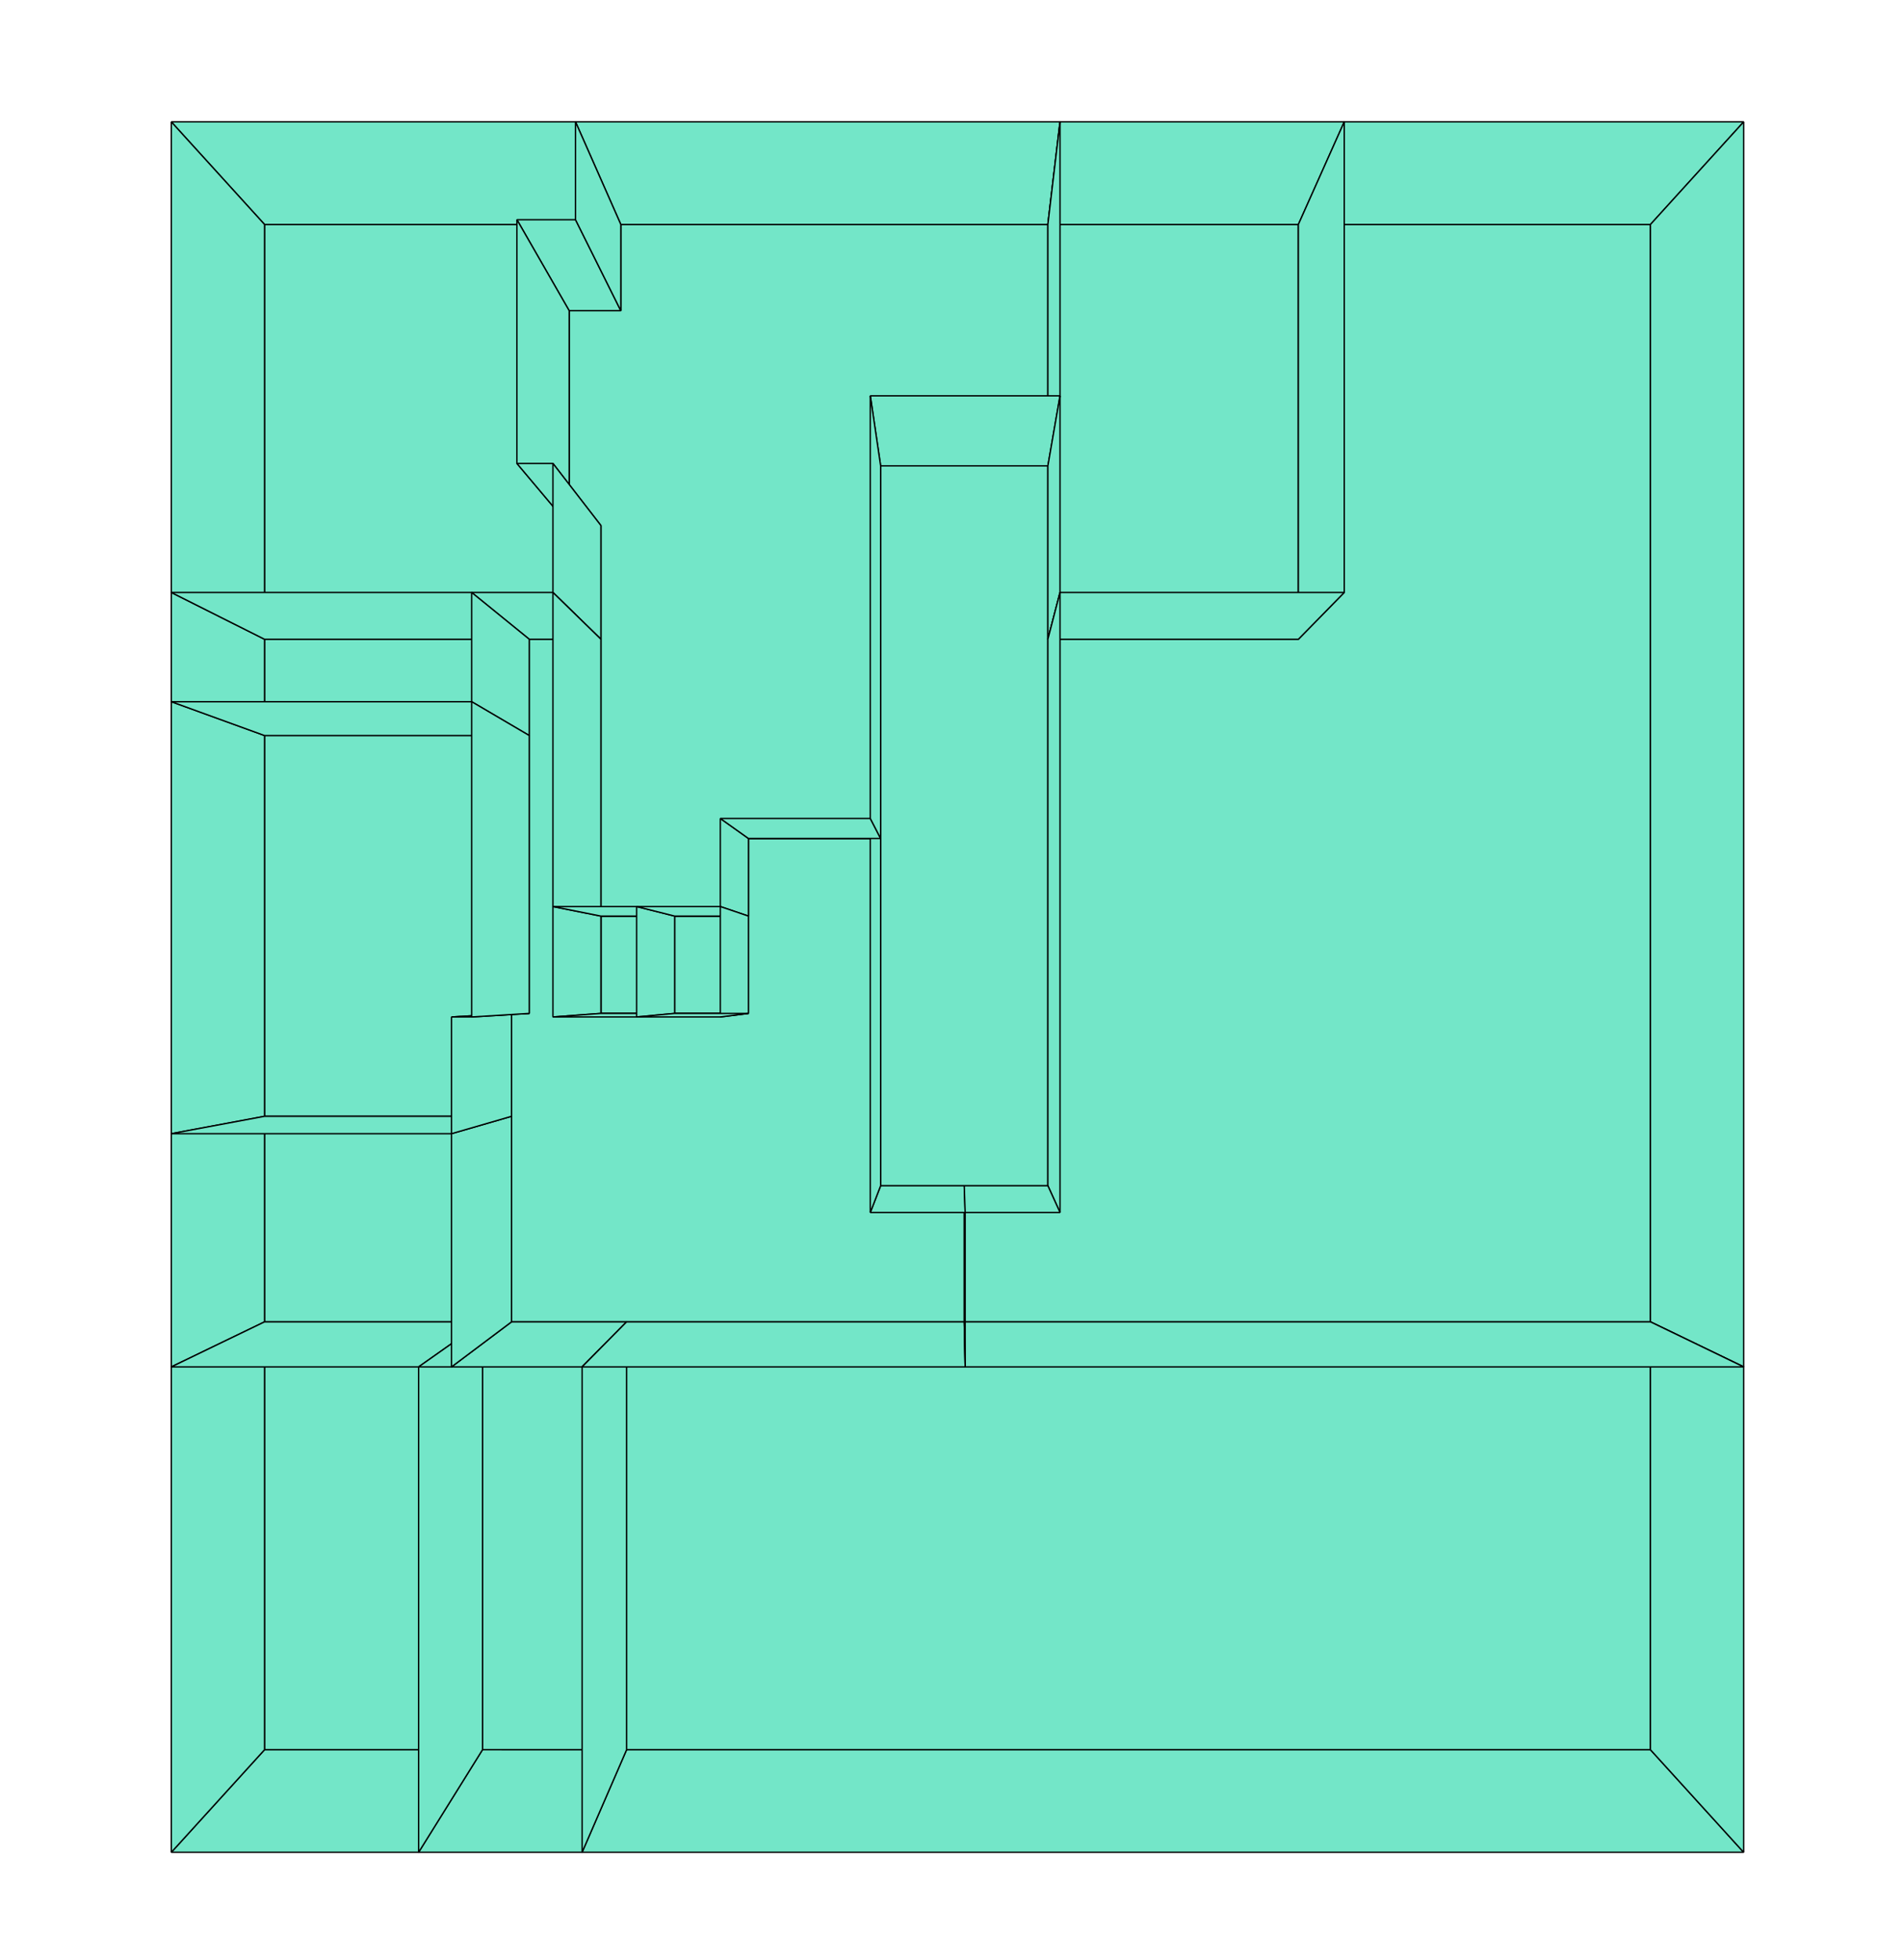 <?xml version="1.0" encoding="UTF-8" standalone="no"?>
<svg
   width="370.27mm"
   height="381.37mm"
   version="1.1"
   id="svg204"
   sodipodi:docname="savoye_base.svg"
   inkscape:version="1.3 (0e150ed6c4, 2023-07-21)"
   inkscape:export-filename="savoye.pdf"
   inkscape:export-xdpi="400"
   inkscape:export-ydpi="400"
   xmlns:inkscape="http://www.inkscape.org/namespaces/inkscape"
   xmlns:sodipodi="http://sodipodi.sourceforge.net/DTD/sodipodi-0.dtd"
   xmlns="http://www.w3.org/2000/svg"
   xmlns:svg="http://www.w3.org/2000/svg">
  <sodipodi:namedview
     id="namedview206"
     pagecolor="#ffffff"
     bordercolor="#666666"
     borderopacity="1.0"
     inkscape:showpageshadow="2"
     inkscape:pageopacity="0.0"
     inkscape:pagecheckerboard="0"
     inkscape:deskcolor="#d1d1d1"
     inkscape:document-units="mm"
     showgrid="false"
     inkscape:zoom="0.23154903"
     inkscape:cx="-60.462357"
     inkscape:cy="639.17348"
     inkscape:window-width="1920"
     inkscape:window-height="1043"
     inkscape:window-x="0"
     inkscape:window-y="0"
     inkscape:window-maximized="1"
     inkscape:current-layer="svg204" />
  <defs
     id="defs2" />
  <g
     id="g144"
     style="fill:#73e6c8;fill-opacity:1;stroke:#000000;stroke-opacity:1;stroke-width:1.002;stroke-dasharray:none">
    <polygon
       points=" 354.83 1286.784 194.535 1286.785 194.534 972.121 354.83 972.121 "
       style="mix-blend-mode:normal;fill:#73e6c8;fill-opacity:1;stroke:#000000;stroke-opacity:1;stroke-width:1.002;stroke-linecap:butt;stroke-linejoin:bevel;paint-order:markers fill stroke;stroke-dasharray:none"
       id="polygon4" />
    <polygon
       points=" 194.535 165.084 456.538 165.084 456.538 228.496 418.558 228.496 418.558 386.488 441.898 386.487 441.898 470.129 389.215 470.128 194.534 470.128 "
       style="mix-blend-mode:normal;fill:#73e6c8;fill-opacity:1;stroke:#000000;stroke-opacity:1;stroke-width:1.002;stroke-linecap:butt;stroke-linejoin:bevel;paint-order:markers fill stroke;stroke-dasharray:none"
       id="polygon6" />
    <polygon
       points=" 389.215 470.128 389.215 540.934 194.535 540.934 194.534 470.128 "
       style="mix-blend-mode:normal;fill:#73e6c8;fill-opacity:1;stroke:#000000;stroke-opacity:1;stroke-width:1.002;stroke-linecap:butt;stroke-linejoin:bevel;paint-order:markers fill stroke;stroke-dasharray:none"
       id="polygon8" />
    <polygon
       points=" 460.798 1286.785 354.83 1286.784 354.83 972.121 376.164 972.121 460.799 972.121 "
       style="mix-blend-mode:normal;fill:#73e6c8;fill-opacity:1;stroke:#000000;stroke-opacity:1;stroke-width:1.002;stroke-linecap:butt;stroke-linejoin:bevel;paint-order:markers fill stroke;stroke-dasharray:none"
       id="polygon10" />
    <polygon
       points=" 376.164 820.955 376.164 972.121 354.83 972.121 194.534 972.121 194.534 820.955 "
       style="mix-blend-mode:normal;fill:#73e6c8;fill-opacity:1;stroke:#000000;stroke-opacity:1;stroke-width:1.002;stroke-linecap:butt;stroke-linejoin:bevel;paint-order:markers fill stroke;stroke-dasharray:none"
       id="polygon12" />
    <polygon
       points=" 389.215 540.934 389.215 745.294 376.165 745.294 376.164 820.955 194.534 820.955 194.535 540.934 "
       style="mix-blend-mode:normal;fill:#73e6c8;fill-opacity:1;stroke:#000000;stroke-opacity:1;stroke-width:1.002;stroke-linecap:butt;stroke-linejoin:bevel;paint-order:markers fill stroke;stroke-dasharray:none"
       id="polygon14" />
    <polygon
       points=" 770.588 165.084 954.805 165.084 954.806 470.128 770.588 470.128 770.588 342.651 "
       style="mix-blend-mode:normal;fill:#73e6c8;fill-opacity:1;stroke:#000000;stroke-opacity:1;stroke-width:1.002;stroke-linecap:butt;stroke-linejoin:bevel;paint-order:markers fill stroke;stroke-dasharray:none"
       id="polygon16" />
    <polygon
       points=" 1213.717 1286.785 460.798 1286.785 460.799 972.121 709.1 972.121 1213.718 972.121 "
       style="mix-blend-mode:normal;fill:#73e6c8;fill-opacity:1;stroke:#000000;stroke-opacity:1;stroke-width:1.002;stroke-linecap:butt;stroke-linejoin:bevel;paint-order:markers fill stroke;stroke-dasharray:none"
       id="polygon18" />
    <polygon
       points=" 354.83 1286.784 307.839 1362.235 125.98 1362.236 194.535 1286.785 "
       style="mix-blend-mode:normal;fill:#73e6c8;fill-opacity:1;stroke:#000000;stroke-opacity:1;stroke-width:1.002;stroke-linecap:butt;stroke-linejoin:bevel;paint-order:markers fill stroke;stroke-dasharray:none"
       id="polygon20" />
    <polygon
       points=" 441.898 745.294 441.898 673.723 496.15 673.723 496.15 745.294 "
       style="mix-blend-mode:normal;fill:#73e6c8;fill-opacity:1;stroke:#000000;stroke-opacity:1;stroke-width:1.002;stroke-linecap:butt;stroke-linejoin:bevel;paint-order:markers fill stroke;stroke-dasharray:none"
       id="polygon22" />
    <polygon
       points=" 550.402 745.294 496.15 745.294 496.15 673.723 550.402 673.723 "
       style="mix-blend-mode:normal;fill:#73e6c8;fill-opacity:1;stroke:#000000;stroke-opacity:1;stroke-width:1.002;stroke-linecap:butt;stroke-linejoin:bevel;paint-order:markers fill stroke;stroke-dasharray:none"
       id="polygon24" />
    <polygon
       points=" 1213.717 165.084 1213.718 972.121 709.1 972.121 709.1 872.014 770.588 872.015 770.588 470.128 954.806 470.128 954.805 165.084 "
       style="mix-blend-mode:normal;fill:#73e6c8;fill-opacity:1;stroke:#000000;stroke-opacity:1;stroke-width:1.002;stroke-linecap:butt;stroke-linejoin:bevel;paint-order:markers fill stroke;stroke-dasharray:none"
       id="polygon26" />
    <polygon
       points=" 441.898 470.129 441.898 673.723 441.898 745.294 496.15 745.294 550.402 745.294 550.402 673.723 550.402 616.629 647.612 616.629 647.612 872.014 709.1 872.014 709.1 972.121 460.799 972.121 376.164 972.121 376.164 820.955 376.165 745.294 389.215 745.294 389.215 540.934 389.215 470.128 "
       style="mix-blend-mode:normal;fill:#73e6c8;fill-opacity:1;stroke:#000000;stroke-opacity:1;stroke-width:1.002;stroke-linecap:butt;stroke-linejoin:bevel;paint-order:markers fill stroke;stroke-dasharray:none"
       id="polygon28" />
    <polygon
       points=" 456.538 165.084 770.588 165.084 770.588 342.651 647.612 342.651 647.612 616.629 550.402 616.629 550.402 673.723 496.15 673.723 441.898 673.723 441.898 470.129 441.898 386.487 418.558 386.488 418.558 228.496 456.538 228.496 "
       style="mix-blend-mode:normal;fill:#73e6c8;fill-opacity:1;stroke:#000000;stroke-opacity:1;stroke-width:1.002;stroke-linecap:butt;stroke-linejoin:bevel;paint-order:markers fill stroke;stroke-dasharray:none"
       id="polygon30" />
    <polygon
       points=" 709.1 872.014 647.612 872.014 647.612 616.629 647.612 342.651 770.588 342.651 770.588 470.128 770.588 872.015 "
       style="mix-blend-mode:normal;fill:#73e6c8;fill-opacity:1;stroke:#000000;stroke-opacity:1;stroke-width:1.002;stroke-linecap:butt;stroke-linejoin:bevel;paint-order:markers fill stroke;stroke-dasharray:none"
       id="polygon32" />
    <polygon
       points=" 954.805 165.084 988.529 89.633 1282.271 89.633 1213.717 165.084 "
       style="mix-blend-mode:normal;fill:#73e6c8;fill-opacity:1;stroke:#000000;stroke-opacity:1;stroke-width:1.002;stroke-linecap:butt;stroke-linejoin:bevel;paint-order:markers fill stroke;stroke-dasharray:none"
       id="polygon34" />
    <polygon
       points=" 194.535 165.084 125.981 89.633 423.23 89.633 456.538 165.084 "
       style="mix-blend-mode:normal;fill:#73e6c8;fill-opacity:1;stroke:#000000;stroke-opacity:1;stroke-width:1.002;stroke-linecap:butt;stroke-linejoin:bevel;paint-order:markers fill stroke;stroke-dasharray:none"
       id="polygon36" />
    <polygon
       points=" 460.798 1286.785 428.064 1362.236 307.839 1362.235 354.83 1286.784 "
       style="mix-blend-mode:normal;fill:#73e6c8;fill-opacity:1;stroke:#000000;stroke-opacity:1;stroke-width:1.002;stroke-linecap:butt;stroke-linejoin:bevel;paint-order:markers fill stroke;stroke-dasharray:none"
       id="polygon38" />
    <polygon
       points=" 1213.717 1286.785 1282.272 1362.236 428.064 1362.236 460.798 1286.785 "
       style="mix-blend-mode:normal;fill:#73e6c8;fill-opacity:1;stroke:#000000;stroke-opacity:1;stroke-width:1.002;stroke-linecap:butt;stroke-linejoin:bevel;paint-order:markers fill stroke;stroke-dasharray:none"
       id="polygon40" />
    <polygon
       points=" 194.535 165.084 194.534 470.128 125.98 435.715 125.981 89.633 "
       style="mix-blend-mode:normal;fill:#73e6c8;fill-opacity:1;stroke:#000000;stroke-opacity:1;stroke-width:1.002;stroke-linecap:butt;stroke-linejoin:bevel;paint-order:markers fill stroke;stroke-dasharray:none"
       id="polygon42" />
    <polygon
       points=" 194.535 1286.785 125.98 1362.236 125.981 1005.24 194.534 972.121 "
       style="mix-blend-mode:normal;fill:#73e6c8;fill-opacity:1;stroke:#000000;stroke-opacity:1;stroke-width:1.002;stroke-linecap:butt;stroke-linejoin:bevel;paint-order:markers fill stroke;stroke-dasharray:none"
       id="polygon44" />
    <polygon
       points=" 1213.717 165.084 1282.271 89.633 1282.271 1005.24 1213.718 972.121 "
       style="mix-blend-mode:normal;fill:#73e6c8;fill-opacity:1;stroke:#000000;stroke-opacity:1;stroke-width:1.002;stroke-linecap:butt;stroke-linejoin:bevel;paint-order:markers fill stroke;stroke-dasharray:none"
       id="polygon46" />
    <polygon
       points=" 1213.718 972.121 1282.271 1005.24 1282.272 1362.236 1213.717 1286.785 "
       style="mix-blend-mode:normal;fill:#73e6c8;fill-opacity:1;stroke:#000000;stroke-opacity:1;stroke-width:1.002;stroke-linecap:butt;stroke-linejoin:bevel;paint-order:markers fill stroke;stroke-dasharray:none"
       id="polygon48" />
    <polygon
       points=" 456.538 165.084 423.23 89.633 779.529 89.633 770.588 165.084 "
       style="mix-blend-mode:normal;fill:#73e6c8;fill-opacity:1;stroke:#000000;stroke-opacity:1;stroke-width:1.002;stroke-linecap:butt;stroke-linejoin:bevel;paint-order:markers fill stroke;stroke-dasharray:none"
       id="polygon50" />
    <polygon
       points=" 770.588 165.084 779.529 89.633 988.529 89.633 954.805 165.084 "
       style="mix-blend-mode:normal;fill:#73e6c8;fill-opacity:1;stroke:#000000;stroke-opacity:1;stroke-width:1.002;stroke-linecap:butt;stroke-linejoin:bevel;paint-order:markers fill stroke;stroke-dasharray:none"
       id="polygon52" />
    <polygon
       points=" 456.538 228.496 423.23 161.575 380.141 161.575 418.558 228.496 "
       style="mix-blend-mode:normal;fill:#73e6c8;fill-opacity:1;stroke:#000000;stroke-opacity:1;stroke-width:1.002;stroke-linecap:butt;stroke-linejoin:bevel;paint-order:markers fill stroke;stroke-dasharray:none"
       id="polygon54" />
    <polygon
       points=" 456.538 165.084 423.23 89.633 423.23 161.575 456.538 228.496 "
       style="mix-blend-mode:normal;fill:#73e6c8;fill-opacity:1;stroke:#000000;stroke-opacity:1;stroke-width:1.002;stroke-linecap:butt;stroke-linejoin:bevel;paint-order:markers fill stroke;stroke-dasharray:none"
       id="polygon56" />
    <polygon
       points=" 194.535 540.934 125.98 516.045 125.98 435.715 194.534 470.128 "
       style="mix-blend-mode:normal;fill:#73e6c8;fill-opacity:1;stroke:#000000;stroke-opacity:1;stroke-width:1.002;stroke-linecap:butt;stroke-linejoin:bevel;paint-order:markers fill stroke;stroke-dasharray:none"
       id="polygon58" />
    <polygon
       points=" 194.534 972.121 125.981 1005.24 125.98 833.738 194.534 820.955 "
       style="mix-blend-mode:normal;fill:#73e6c8;fill-opacity:1;stroke:#000000;stroke-opacity:1;stroke-width:1.002;stroke-linecap:butt;stroke-linejoin:bevel;paint-order:markers fill stroke;stroke-dasharray:none"
       id="polygon60" />
    <polygon
       points=" 194.534 820.955 125.98 833.738 125.98 516.045 194.535 540.934 "
       style="mix-blend-mode:normal;fill:#73e6c8;fill-opacity:1;stroke:#000000;stroke-opacity:1;stroke-width:1.002;stroke-linecap:butt;stroke-linejoin:bevel;paint-order:markers fill stroke;stroke-dasharray:none"
       id="polygon62" />
    <polygon
       points=" 418.558 228.496 380.141 161.575 380.141 340.822 418.558 386.488 "
       style="mix-blend-mode:normal;fill:#73e6c8;fill-opacity:1;stroke:#000000;stroke-opacity:1;stroke-width:1.002;stroke-linecap:butt;stroke-linejoin:bevel;paint-order:markers fill stroke;stroke-dasharray:none"
       id="polygon64" />
    <polygon
       points=" 418.558 386.488 380.141 340.822 406.621 340.822 441.898 386.487 "
       style="mix-blend-mode:normal;fill:#73e6c8;fill-opacity:1;stroke:#000000;stroke-opacity:1;stroke-width:1.002;stroke-linecap:butt;stroke-linejoin:bevel;paint-order:markers fill stroke;stroke-dasharray:none"
       id="polygon66" />
    <polygon
       points=" 354.83 1286.784 354.83 972.121 307.839 1005.24 307.839 1362.235 "
       style="mix-blend-mode:normal;fill:#73e6c8;fill-opacity:1;stroke:#000000;stroke-opacity:1;stroke-width:1.002;stroke-linecap:butt;stroke-linejoin:bevel;paint-order:markers fill stroke;stroke-dasharray:none"
       id="polygon68" />
    <polygon
       points=" 354.83 972.121 307.839 1005.24 125.981 1005.24 194.534 972.121 "
       style="mix-blend-mode:normal;fill:#73e6c8;fill-opacity:1;stroke:#000000;stroke-opacity:1;stroke-width:1.002;stroke-linecap:butt;stroke-linejoin:bevel;paint-order:markers fill stroke;stroke-dasharray:none"
       id="polygon70" />
    <polygon
       points=" 376.164 972.121 332.043 1005.24 307.839 1005.24 354.83 972.121 "
       style="mix-blend-mode:normal;fill:#73e6c8;fill-opacity:1;stroke:#000000;stroke-opacity:1;stroke-width:1.002;stroke-linecap:butt;stroke-linejoin:bevel;paint-order:markers fill stroke;stroke-dasharray:none"
       id="polygon72" />
    <polygon
       points=" 389.215 470.128 346.851 435.715 125.98 435.715 194.534 470.128 "
       style="mix-blend-mode:normal;fill:#73e6c8;fill-opacity:1;stroke:#000000;stroke-opacity:1;stroke-width:1.002;stroke-linecap:butt;stroke-linejoin:bevel;paint-order:markers fill stroke;stroke-dasharray:none"
       id="polygon74" />
    <polygon
       points=" 770.588 342.651 770.588 165.084 779.529 89.633 779.529 291.088 "
       style="mix-blend-mode:normal;fill:#73e6c8;fill-opacity:1;stroke:#000000;stroke-opacity:1;stroke-width:1.002;stroke-linecap:butt;stroke-linejoin:bevel;paint-order:markers fill stroke;stroke-dasharray:none"
       id="polygon76" />
    <polygon
       points=" 770.588 342.651 779.529 291.088 640.009 291.088 647.612 342.651 "
       style="mix-blend-mode:normal;fill:#73e6c8;fill-opacity:1;stroke:#000000;stroke-opacity:1;stroke-width:1.002;stroke-linecap:butt;stroke-linejoin:bevel;paint-order:markers fill stroke;stroke-dasharray:none"
       id="polygon78" />
    <polygon
       points=" 441.898 386.487 406.621 340.822 406.621 435.715 441.898 470.129 "
       style="mix-blend-mode:normal;fill:#73e6c8;fill-opacity:1;stroke:#000000;stroke-opacity:1;stroke-width:1.002;stroke-linecap:butt;stroke-linejoin:bevel;paint-order:markers fill stroke;stroke-dasharray:none"
       id="polygon80" />
    <polygon
       points=" 441.898 470.129 406.621 435.715 346.851 435.715 389.215 470.128 "
       style="mix-blend-mode:normal;fill:#73e6c8;fill-opacity:1;stroke:#000000;stroke-opacity:1;stroke-width:1.002;stroke-linecap:butt;stroke-linejoin:bevel;paint-order:markers fill stroke;stroke-dasharray:none"
       id="polygon82" />
    <polygon
       points=" 389.215 540.934 346.85 516.046 125.98 516.045 194.535 540.934 "
       style="mix-blend-mode:normal;fill:#73e6c8;fill-opacity:1;stroke:#000000;stroke-opacity:1;stroke-width:1.002;stroke-linecap:butt;stroke-linejoin:bevel;paint-order:markers fill stroke;stroke-dasharray:none"
       id="polygon84" />
    <polygon
       points=" 389.215 470.128 389.215 540.934 346.85 516.046 346.851 435.715 "
       style="mix-blend-mode:normal;fill:#73e6c8;fill-opacity:1;stroke:#000000;stroke-opacity:1;stroke-width:1.002;stroke-linecap:butt;stroke-linejoin:bevel;paint-order:markers fill stroke;stroke-dasharray:none"
       id="polygon86" />
    <polygon
       points=" 954.806 470.128 988.529 435.715 988.529 89.633 954.805 165.084 "
       style="mix-blend-mode:normal;fill:#73e6c8;fill-opacity:1;stroke:#000000;stroke-opacity:1;stroke-width:1.002;stroke-linecap:butt;stroke-linejoin:bevel;paint-order:markers fill stroke;stroke-dasharray:none"
       id="polygon88" />
    <polygon
       points=" 376.164 972.121 460.799 972.121 428.064 1005.24 332.043 1005.24 "
       style="mix-blend-mode:normal;fill:#73e6c8;fill-opacity:1;stroke:#000000;stroke-opacity:1;stroke-width:1.002;stroke-linecap:butt;stroke-linejoin:bevel;paint-order:markers fill stroke;stroke-dasharray:none"
       id="polygon90" />
    <polygon
       points=" 460.799 972.121 428.064 1005.24 428.064 1362.236 460.798 1286.785 "
       style="mix-blend-mode:normal;fill:#73e6c8;fill-opacity:1;stroke:#000000;stroke-opacity:1;stroke-width:1.002;stroke-linecap:butt;stroke-linejoin:bevel;paint-order:markers fill stroke;stroke-dasharray:none"
       id="polygon92" />
    <polygon
       points=" 376.164 820.955 332.043 833.738 125.98 833.738 194.534 820.955 "
       style="mix-blend-mode:normal;fill:#73e6c8;fill-opacity:1;stroke:#000000;stroke-opacity:1;stroke-width:1.002;stroke-linecap:butt;stroke-linejoin:bevel;paint-order:markers fill stroke;stroke-dasharray:none"
       id="polygon94" />
    <polygon
       points=" 376.164 820.955 376.164 972.121 332.043 1005.24 332.043 833.738 "
       style="mix-blend-mode:normal;fill:#73e6c8;fill-opacity:1;stroke:#000000;stroke-opacity:1;stroke-width:1.002;stroke-linecap:butt;stroke-linejoin:bevel;paint-order:markers fill stroke;stroke-dasharray:none"
       id="polygon96" />
    <polygon
       points=" 376.165 745.294 376.164 820.955 332.043 833.738 332.043 747.899 "
       style="mix-blend-mode:normal;fill:#73e6c8;fill-opacity:1;stroke:#000000;stroke-opacity:1;stroke-width:1.002;stroke-linecap:butt;stroke-linejoin:bevel;paint-order:markers fill stroke;stroke-dasharray:none"
       id="polygon98" />
    <polygon
       points=" 389.215 745.294 376.165 745.294 332.043 747.899 346.85 747.899 "
       style="mix-blend-mode:normal;fill:#73e6c8;fill-opacity:1;stroke:#000000;stroke-opacity:1;stroke-width:1.002;stroke-linecap:butt;stroke-linejoin:bevel;paint-order:markers fill stroke;stroke-dasharray:none"
       id="polygon100" />
    <polygon
       points=" 389.215 540.934 389.215 745.294 346.85 747.899 346.85 516.046 "
       style="mix-blend-mode:normal;fill:#73e6c8;fill-opacity:1;stroke:#000000;stroke-opacity:1;stroke-width:1.002;stroke-linecap:butt;stroke-linejoin:bevel;paint-order:markers fill stroke;stroke-dasharray:none"
       id="polygon102" />
    <polygon
       points=" 441.898 673.723 406.62 666.699 406.621 435.715 441.898 470.129 "
       style="mix-blend-mode:normal;fill:#73e6c8;fill-opacity:1;stroke:#000000;stroke-opacity:1;stroke-width:1.002;stroke-linecap:butt;stroke-linejoin:bevel;paint-order:markers fill stroke;stroke-dasharray:none"
       id="polygon104" />
    <polygon
       points=" 770.588 470.128 779.529 435.715 779.529 291.088 770.588 342.651 "
       style="mix-blend-mode:normal;fill:#73e6c8;fill-opacity:1;stroke:#000000;stroke-opacity:1;stroke-width:1.002;stroke-linecap:butt;stroke-linejoin:bevel;paint-order:markers fill stroke;stroke-dasharray:none"
       id="polygon106" />
    <polygon
       points=" 770.588 470.128 779.529 435.715 988.529 435.715 954.806 470.128 "
       style="mix-blend-mode:normal;fill:#73e6c8;fill-opacity:1;stroke:#000000;stroke-opacity:1;stroke-width:1.002;stroke-linecap:butt;stroke-linejoin:bevel;paint-order:markers fill stroke;stroke-dasharray:none"
       id="polygon108" />
    <polygon
       points=" 441.898 745.294 441.898 673.723 406.62 666.699 406.62 747.899 "
       style="mix-blend-mode:normal;fill:#73e6c8;fill-opacity:1;stroke:#000000;stroke-opacity:1;stroke-width:1.002;stroke-linecap:butt;stroke-linejoin:bevel;paint-order:markers fill stroke;stroke-dasharray:none"
       id="polygon110" />
    <polygon
       points=" 460.799 972.121 709.1 972.121 709.769 1005.24 428.064 1005.24 "
       style="mix-blend-mode:normal;fill:#73e6c8;fill-opacity:1;stroke:#000000;stroke-opacity:1;stroke-width:1.002;stroke-linecap:butt;stroke-linejoin:bevel;paint-order:markers fill stroke;stroke-dasharray:none"
       id="polygon112" />
    <polygon
       points=" 709.1 972.121 709.769 1005.24 1282.271 1005.24 1213.718 972.121 "
       style="mix-blend-mode:normal;fill:#73e6c8;fill-opacity:1;stroke:#000000;stroke-opacity:1;stroke-width:1.002;stroke-linecap:butt;stroke-linejoin:bevel;paint-order:markers fill stroke;stroke-dasharray:none"
       id="polygon114" />
    <polygon
       points=" 496.15 673.723 468.171 666.699 406.62 666.699 441.898 673.723 "
       style="mix-blend-mode:normal;fill:#73e6c8;fill-opacity:1;stroke:#000000;stroke-opacity:1;stroke-width:1.002;stroke-linecap:butt;stroke-linejoin:bevel;paint-order:markers fill stroke;stroke-dasharray:none"
       id="polygon116" />
    <polygon
       points=" 441.898 745.294 496.15 745.294 468.171 747.899 406.62 747.899 "
       style="mix-blend-mode:normal;fill:#73e6c8;fill-opacity:1;stroke:#000000;stroke-opacity:1;stroke-width:1.002;stroke-linecap:butt;stroke-linejoin:bevel;paint-order:markers fill stroke;stroke-dasharray:none"
       id="polygon118" />
    <polygon
       points=" 496.15 745.294 496.15 673.723 468.171 666.699 468.171 747.899 "
       style="mix-blend-mode:normal;fill:#73e6c8;fill-opacity:1;stroke:#000000;stroke-opacity:1;stroke-width:1.002;stroke-linecap:butt;stroke-linejoin:bevel;paint-order:markers fill stroke;stroke-dasharray:none"
       id="polygon120" />
    <polygon
       points=" 550.402 673.723 529.721 666.699 468.171 666.699 496.15 673.723 "
       style="mix-blend-mode:normal;fill:#73e6c8;fill-opacity:1;stroke:#000000;stroke-opacity:1;stroke-width:1.002;stroke-linecap:butt;stroke-linejoin:bevel;paint-order:markers fill stroke;stroke-dasharray:none"
       id="polygon122" />
    <polygon
       points=" 550.402 616.629 529.721 601.924 529.721 666.699 550.402 673.723 "
       style="mix-blend-mode:normal;fill:#73e6c8;fill-opacity:1;stroke:#000000;stroke-opacity:1;stroke-width:1.002;stroke-linecap:butt;stroke-linejoin:bevel;paint-order:markers fill stroke;stroke-dasharray:none"
       id="polygon124" />
    <polygon
       points=" 770.588 872.015 779.529 891.667 779.529 435.715 770.588 470.128 "
       style="mix-blend-mode:normal;fill:#73e6c8;fill-opacity:1;stroke:#000000;stroke-opacity:1;stroke-width:1.002;stroke-linecap:butt;stroke-linejoin:bevel;paint-order:markers fill stroke;stroke-dasharray:none"
       id="polygon126" />
    <polygon
       points=" 550.402 673.723 550.402 745.294 529.721 747.899 529.721 666.699 "
       style="mix-blend-mode:normal;fill:#73e6c8;fill-opacity:1;stroke:#000000;stroke-opacity:1;stroke-width:1.002;stroke-linecap:butt;stroke-linejoin:bevel;paint-order:markers fill stroke;stroke-dasharray:none"
       id="polygon128" />
    <polygon
       points=" 550.402 745.294 529.721 747.899 468.171 747.899 496.15 745.294 "
       style="mix-blend-mode:normal;fill:#73e6c8;fill-opacity:1;stroke:#000000;stroke-opacity:1;stroke-width:1.002;stroke-linecap:butt;stroke-linejoin:bevel;paint-order:markers fill stroke;stroke-dasharray:none"
       id="polygon130" />
    <polygon
       points=" 709.1 972.121 709.1 872.014 709.769 891.667 709.769 1005.24 "
       style="mix-blend-mode:normal;fill:#73e6c8;fill-opacity:1;stroke:#000000;stroke-opacity:1;stroke-width:1.002;stroke-linecap:butt;stroke-linejoin:bevel;paint-order:markers fill stroke;stroke-dasharray:none"
       id="polygon132" />
    <polygon
       points=" 709.1 872.014 647.612 872.014 640.009 891.667 709.769 891.667 "
       style="mix-blend-mode:normal;fill:#73e6c8;fill-opacity:1;stroke:#000000;stroke-opacity:1;stroke-width:1.002;stroke-linecap:butt;stroke-linejoin:bevel;paint-order:markers fill stroke;stroke-dasharray:none"
       id="polygon134" />
    <polygon
       points=" 709.1 872.014 709.769 891.667 779.529 891.667 770.588 872.015 "
       style="mix-blend-mode:normal;fill:#73e6c8;fill-opacity:1;stroke:#000000;stroke-opacity:1;stroke-width:1.002;stroke-linecap:butt;stroke-linejoin:bevel;paint-order:markers fill stroke;stroke-dasharray:none"
       id="polygon136" />
    <polygon
       points=" 647.612 872.014 647.612 616.629 640.009 601.924 640.009 891.667 "
       style="mix-blend-mode:normal;fill:#73e6c8;fill-opacity:1;stroke:#000000;stroke-opacity:1;stroke-width:1.002;stroke-linecap:butt;stroke-linejoin:bevel;paint-order:markers fill stroke;stroke-dasharray:none"
       id="polygon138" />
    <polygon
       points=" 647.612 616.629 640.009 601.924 529.721 601.924 550.402 616.629 "
       style="mix-blend-mode:normal;fill:#73e6c8;fill-opacity:1;stroke:#000000;stroke-opacity:1;stroke-width:1.002;stroke-linecap:butt;stroke-linejoin:bevel;paint-order:markers fill stroke;stroke-dasharray:none"
       id="polygon140" />
    <polygon
       points=" 647.612 342.651 640.009 291.088 640.009 601.924 647.612 616.629 "
       style="mix-blend-mode:normal;fill:#73e6c8;fill-opacity:1;stroke:#000000;stroke-opacity:1;stroke-width:1.002;stroke-linecap:butt;stroke-linejoin:bevel;paint-order:markers fill stroke;stroke-dasharray:none"
       id="polygon142" />
  </g>
</svg>
